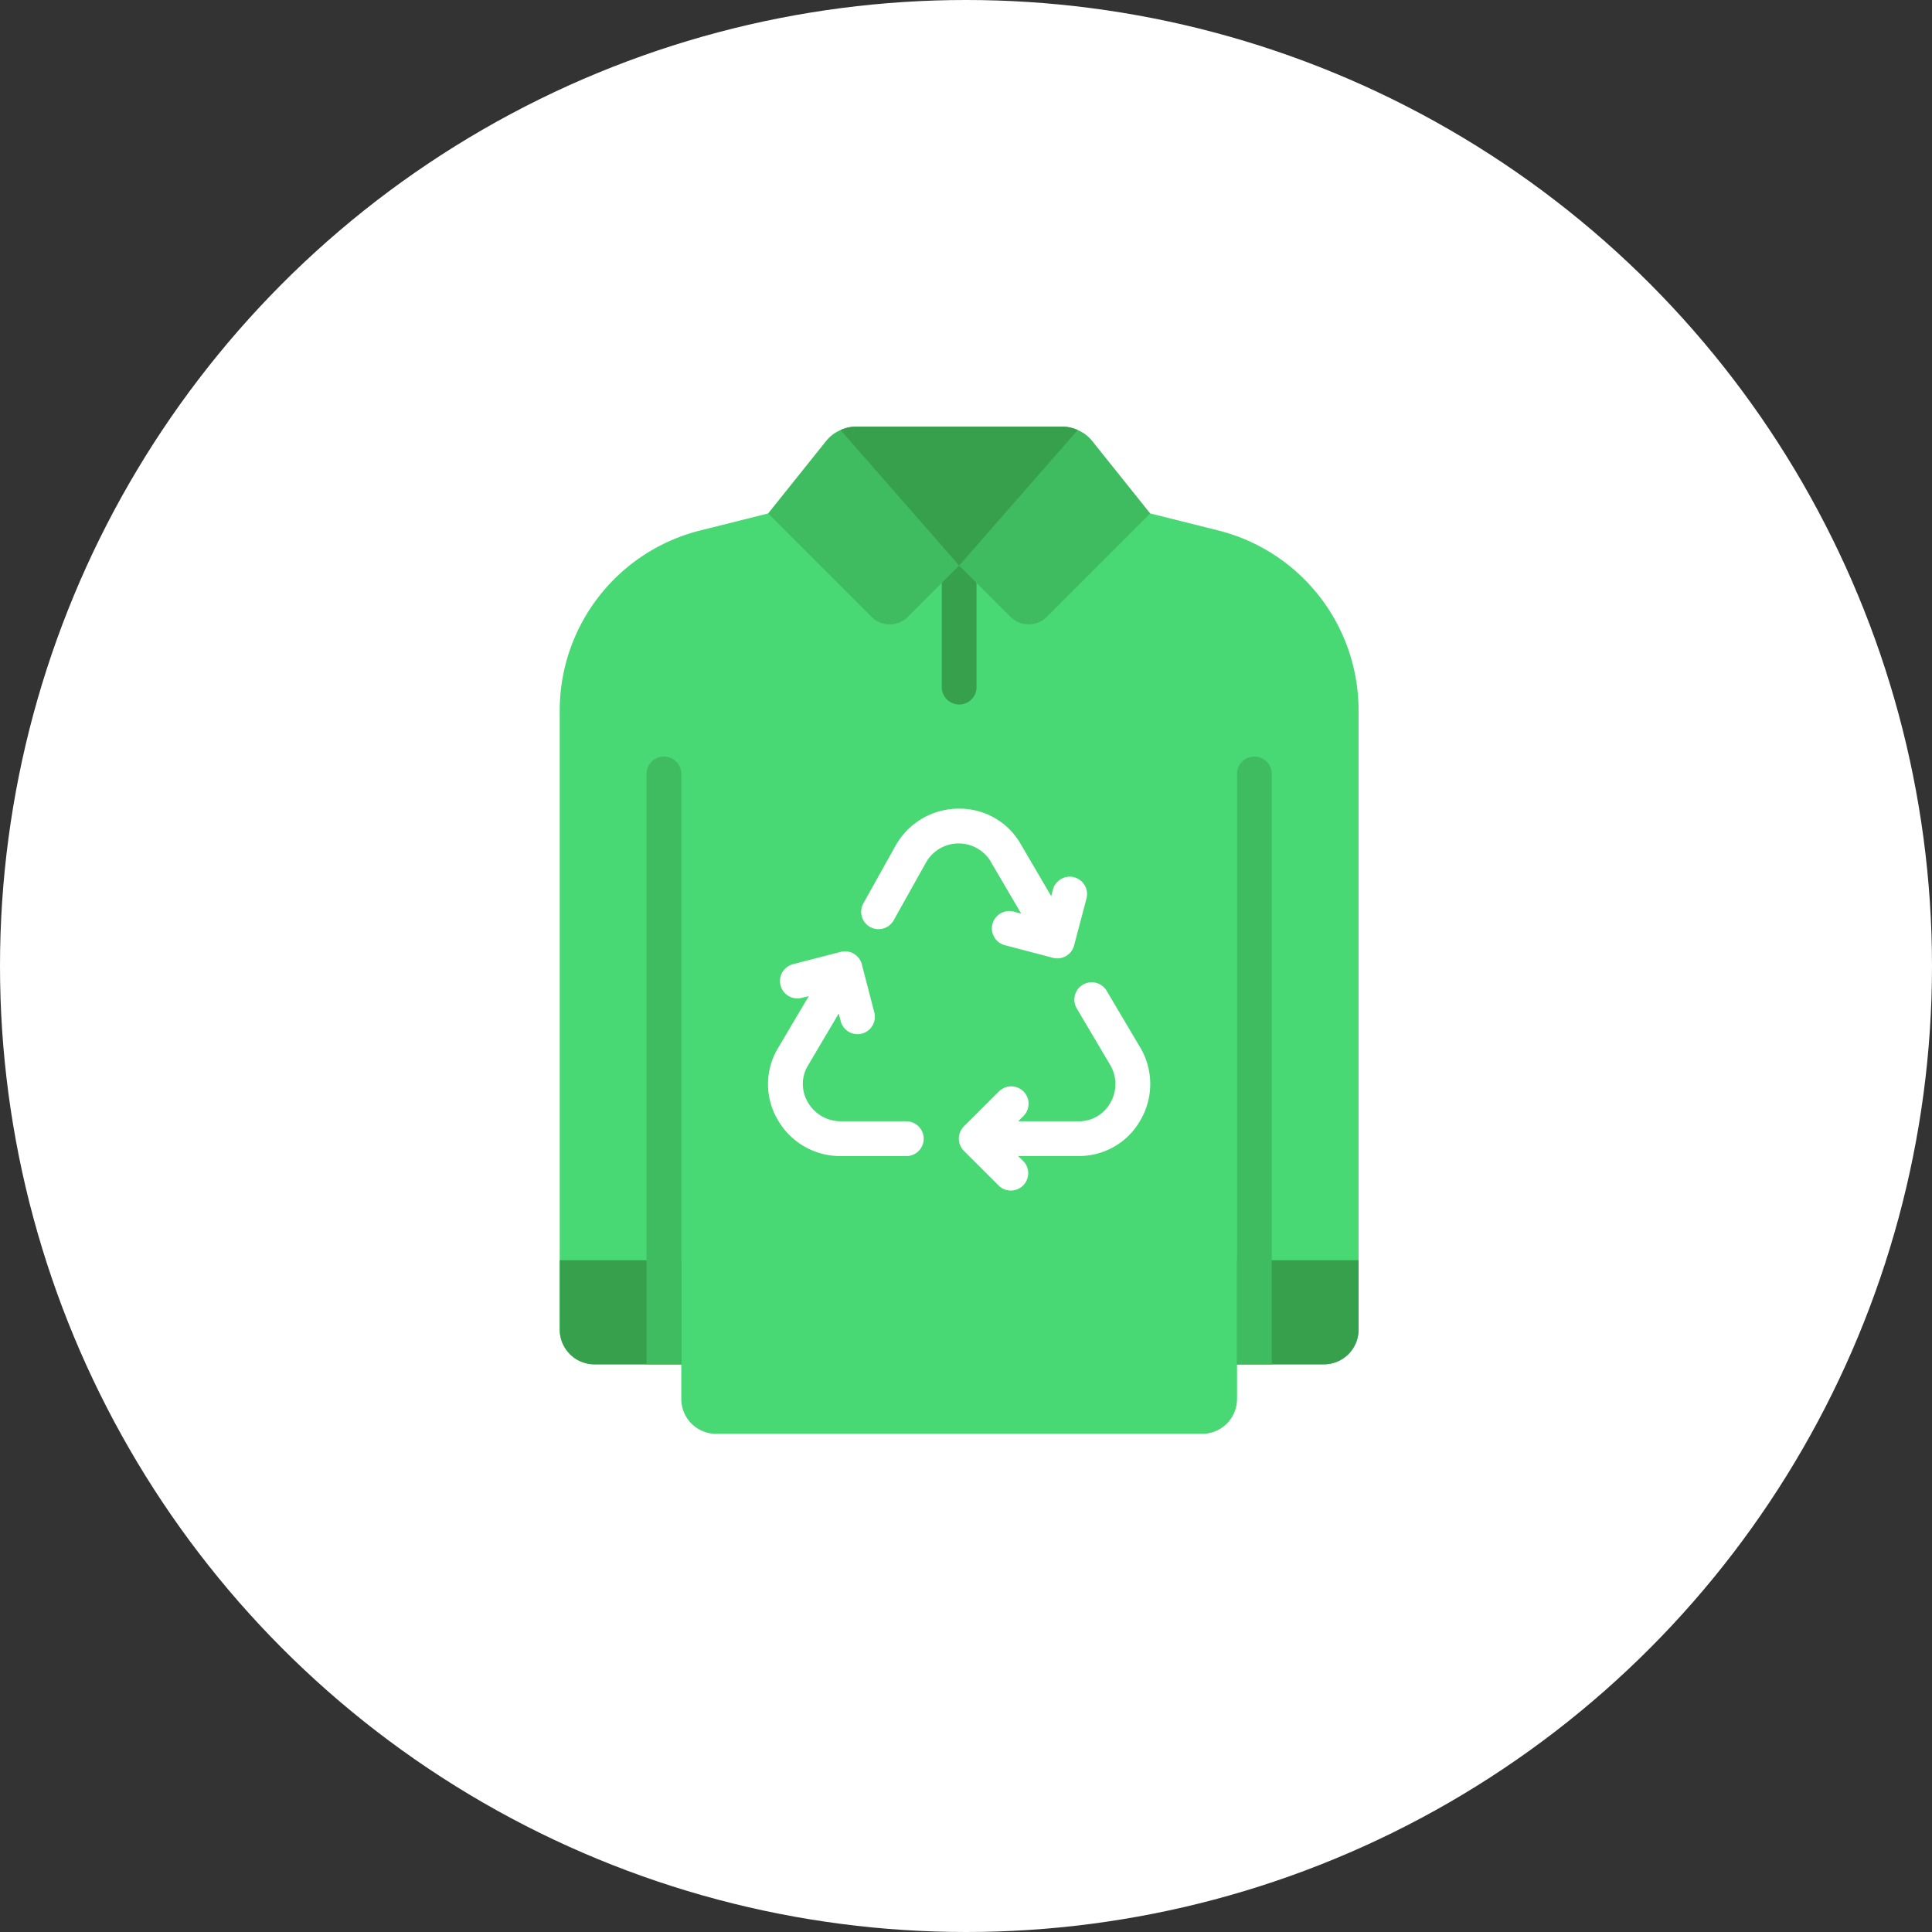 <svg xmlns="http://www.w3.org/2000/svg" width="141" height="141" viewBox="0 0 141 141">
  <rect x="0" y="0" width="141" height="141" fill="#333333" stroke="none"/>
  <g id="Grupo_1078644" data-name="Grupo 1078644" transform="translate(-730 -5207.707)">
    <g id="Grupo_1077067" data-name="Grupo 1077067" transform="translate(461 4249.707)">
      <circle id="Elipse_5614" data-name="Elipse 5614" cx="70.5" cy="70.5" r="70.5" transform="translate(269 958)" fill="#fff"/>
    </g>
    <g id="Grupo_1077076" data-name="Grupo 1077076" transform="translate(763.85 5237.842)">
      <path id="Trazado_838883" data-name="Trazado 838883" d="M65.3,20.373v45.2A2.542,2.542,0,0,1,62.767,68.1H56.43v2.535a2.542,2.542,0,0,1-2.535,2.535H18.407a2.542,2.542,0,0,1-2.535-2.535V68.1H9.535A2.542,2.542,0,0,1,7,65.569V20.385A13.544,13.544,0,0,1,17.254,7.242L22.209,6H50.093l4.968,1.242A13.532,13.532,0,0,1,65.3,20.373Z" transform="translate(0 1.337)" fill="#48d874"/>
      <path id="Trazado_838884" data-name="Trazado 838884" d="M7,49h8.872v7.6H9.535A2.535,2.535,0,0,1,7,54.07Z" transform="translate(0 12.837)" fill="#37a04d"/>
      <path id="Trazado_838885" data-name="Trazado 838885" d="M54.872,49H46v7.6h6.337a2.535,2.535,0,0,0,2.535-2.535Z" transform="translate(10.43 12.837)" fill="#37a04d"/>
      <path id="Trazado_838886" data-name="Trazado 838886" d="M14.535,21.267V64.36H12V21.267a1.267,1.267,0,1,1,2.535,0Z" transform="translate(1.337 5.081)" fill="#40bc60"/>
      <path id="Trazado_838887" data-name="Trazado 838887" d="M48.535,21.267V64.36H46V21.267a1.267,1.267,0,0,1,2.535,0Z" transform="translate(10.43 5.081)" fill="#40bc60"/>
      <path id="Trazado_838888" data-name="Trazado 838888" d="M30.267,19.407A1.267,1.267,0,0,1,29,18.139V9.267a1.267,1.267,0,0,1,2.535,0v8.872A1.267,1.267,0,0,1,30.267,19.407Z" transform="translate(5.883 1.872)" fill="#37a04d"/>
      <g id="Grupo_1077075" data-name="Grupo 1077075" transform="translate(22.206 28.883)">
        <path id="Trazado_838889" data-name="Trazado 838889" d="M43.2,37.725l-2.426-4.1a1.267,1.267,0,1,0-2.181,1.29l2.425,4.1a2.729,2.729,0,0,1,.022,2.777,2.624,2.624,0,0,1-2.293,1.349H34.314l.371-.37a1.268,1.268,0,1,0-1.791-1.795L30.354,43.51a1.267,1.267,0,0,0,0,1.795l2.541,2.535a1.268,1.268,0,0,0,1.791-1.795l-.38-.37h4.436a5.132,5.132,0,0,0,4.5-2.627,5.238,5.238,0,0,0-.037-5.322Z" transform="translate(-16.06 -20.326)" fill="#fff"/>
        <path id="Trazado_838890" data-name="Trazado 838890" d="M33.787,26.829l2.245,3.828-.518-.136a1.267,1.267,0,1,0-.644,2.45l3.477.913a1.293,1.293,0,0,0,.323.042,1.267,1.267,0,0,0,1.224-.944l.915-3.466a1.268,1.268,0,0,0-2.451-.646l-.136.513-2.243-3.834A5.127,5.127,0,0,0,31.506,23h-.053a5.274,5.274,0,0,0-4.6,2.721L24.53,29.88a1.268,1.268,0,1,0,2.213,1.237l2.324-4.156a2.739,2.739,0,0,1,4.73-.127Z" transform="translate(-17.561 -23)" fill="#fff"/>
        <path id="Trazado_838891" data-name="Trazado 838891" d="M29.092,43.618H24.315a2.76,2.76,0,0,1-2.421-1.4,2.608,2.608,0,0,1,0-2.644l2.26-3.82.134.517a1.267,1.267,0,1,0,2.452-.634l-.9-3.473a1.267,1.267,0,0,0-1.541-.91l-3.482.9a1.268,1.268,0,0,0,.634,2.456l.517-.127-2.255,3.81a5.109,5.109,0,0,0-.025,5.189,5.26,5.26,0,0,0,4.622,2.677h4.777a1.267,1.267,0,1,0,0-2.535Z" transform="translate(-18.998 -20.804)" fill="#fff"/>
      </g>
      <path id="Trazado_838892" data-name="Trazado 838892" d="M42.663,2.065A2.688,2.688,0,0,0,41.6,1.253,2.738,2.738,0,0,0,40.445,1H25.439a2.738,2.738,0,0,0-1.153.253,2.688,2.688,0,0,0-1.065.811L19,7.337l7.554,7.554a1.875,1.875,0,0,0,2.636,0l3.752-3.752,3.752,3.752a1.875,1.875,0,0,0,2.636,0l7.554-7.554Z" transform="translate(3.209 0)" fill="#40bc60"/>
      <path id="Trazado_838893" data-name="Trazado 838893" d="M40.483,1.253l-8.657,9.886L23.17,1.253A2.738,2.738,0,0,1,24.323,1H39.33a2.738,2.738,0,0,1,1.153.253Z" transform="translate(4.324 0)" fill="#37a04d"/>
    </g>
  </g>
</svg>
